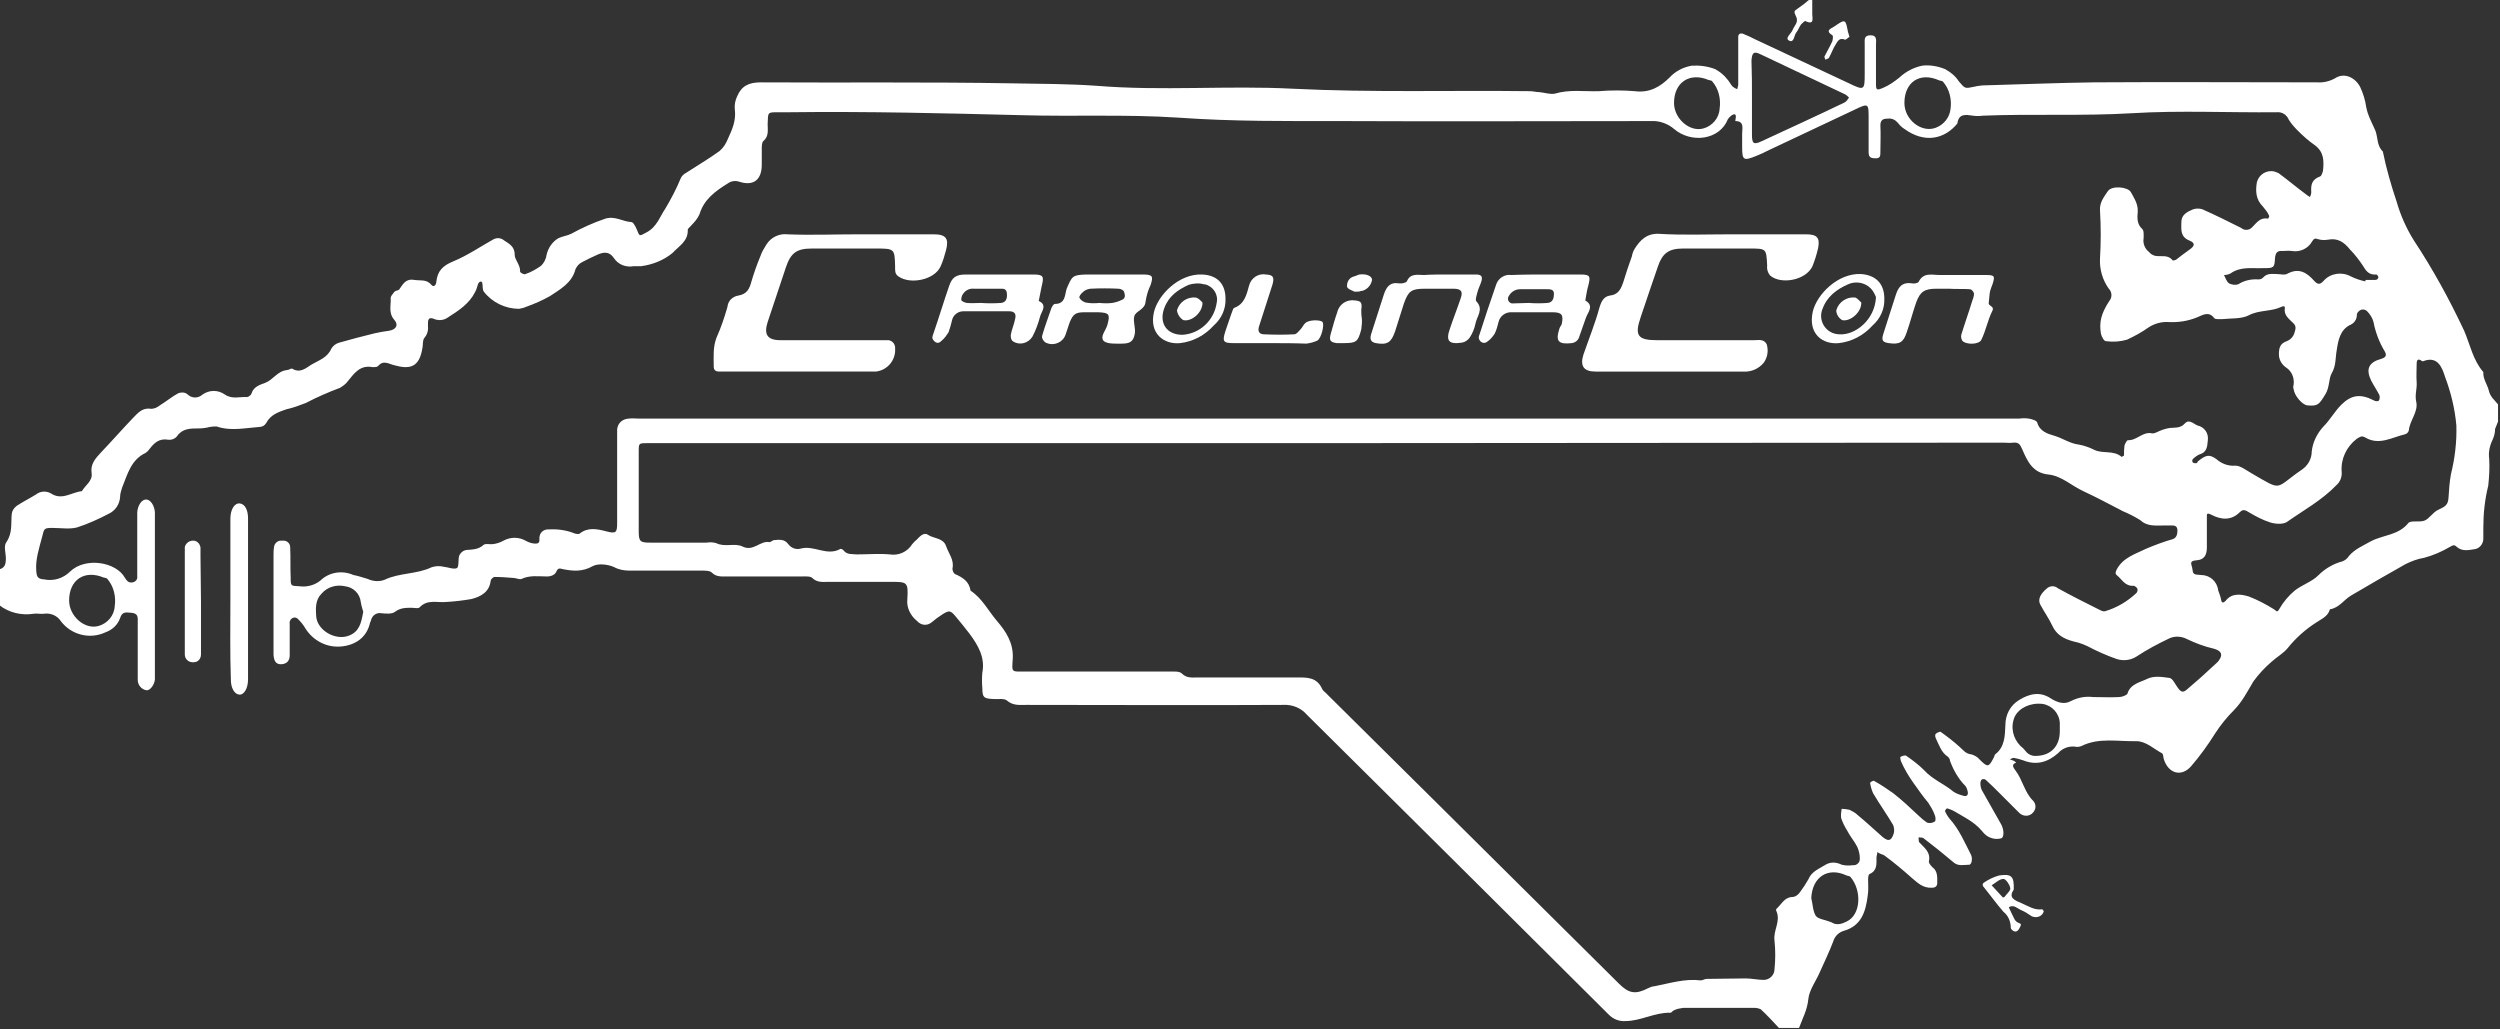 <?xml version="1.0" encoding="utf-8"?>
<!-- Generator: Adobe Illustrator 23.0.1, SVG Export Plug-In . SVG Version: 6.00 Build 0)  -->
<svg version="1.1" id="Layer_1" xmlns="http://www.w3.org/2000/svg" xmlns:xlink="http://www.w3.org/1999/xlink" x="0px" y="0px"
	 viewBox="0 0 510 210" style="enable-background:new 0 0 510 210;" xml:space="preserve">
<rect x="0" y="0" width="510" height="210" fill="#333333" stroke="none"/>
<style type="text/css">
	.st0{fill:#FFFFFF;}
</style>
<title>Asset 2</title>
<g>
	<g id="Layer_1-2">
		<path class="st0" d="M0,116.1c1-0.3,1.2-1.1,1.2-2.1c0-1.2-0.5-2.6,0.1-3.4c1.3-1.9,0.9-3.8,1.1-5.8c0.1-0.7,0.5-1.2,1-1.6
			c1.2-0.8,2.6-1.5,3.9-2.3c0.9-0.7,2-0.8,3-0.3c2.3,1.6,4.3-0.2,6.4-0.4c0.7-1.2,2.2-2.1,2-3.6c-0.3-1.9,0.7-3,1.9-4.3
			c2.2-2.3,4.3-4.7,6.5-7c1-1,1.9-2.2,3.7-1.9c0.7,0,1.3-0.3,1.8-0.7c1.3-0.8,2.5-1.8,3.8-2.5c0.6-0.2,1.3-0.2,1.8,0.2
			c0.9,0.9,2.2,0.9,3.1,0.1c1.4-1,3.2-1,4.6,0c1.5,1,3,0.4,4.5,0.5c0.4-0.1,0.7-0.3,0.9-0.7c0.4-1.4,1.7-1.8,2.8-2.2
			c1.6-0.6,2.5-2.4,4.4-2.6c0.4,0,0.9-0.4,1.1-0.3c1.6,1,2.8-0.1,3.9-0.8c1.5-0.9,3.3-1.4,4.1-3.3c0.4-0.6,0.9-1,1.6-1.2
			c2.4-0.7,4.8-1.3,7.2-1.9c0.9-0.2,1.9-0.4,2.8-0.5c1.6-0.2,2.2-1.2,1.2-2.3c-1.2-1.4-0.6-3-0.7-4.4c0-0.4,0.4-0.8,0.7-1.2
			s0.8-0.3,1-0.5c0.8-1.1,1.3-2.3,3.1-2c1.2,0.2,2.5-0.2,3.5,1c0.4,0.5,0.9,0.2,1-0.5c0.2-2.3,1.3-3.4,3.5-4.3
			c2.9-1.2,5.5-3,8.2-4.5c0.6-0.3,1.2-0.3,1.8,0c1,0.8,2.5,1.2,2.5,3.2c0,1,1.2,2.1,1.1,3.4c0,0.2,0.8,0.7,1.1,0.5
			c1.2-0.4,2.2-1,3.2-1.7c0.6-0.6,1-1.4,1.1-2.2c0.3-1.4,1.2-2.7,2.4-3.4c0.8-0.4,1.8-0.5,2.6-0.9c2.2-1.2,4.6-2.3,7-3.1
			c2-0.6,3.5,0.6,5.3,0.7c0.4,0,0.9,1,1.1,1.5c0.6,1.5,0.5,1.4,2,0.6c2.1-1.1,2.7-3.2,3.8-4.8c1.2-2,2.3-4.1,3.2-6.3
			c0.2-0.4,0.6-0.8,1-1c2.3-1.5,4.7-2.9,6.9-4.5c0.8-0.7,1.3-1.5,1.7-2.5c0.9-1.9,1.7-3.8,1.4-6c-0.1-0.9,0.1-1.9,0.5-2.7
			c0.9-2.1,2.4-2.8,4.8-2.8c17.1,0.1,34.2-0.1,51.3,0.2c5.7,0.1,11.5,0.1,17.2,0.5c13.4,1.1,26.7-0.1,40.1,0.6
			c16.1,0.8,32.2,0.3,48.3,0.5c0.7,0,1.3,0.2,2,0.2c1,0.1,2.2,0.5,3.1,0.3c3-0.9,6-0.4,9-0.5c2.4-0.2,4.9-0.2,7.3,0
			c3,0.4,5.2-0.9,7.1-2.8c1.2-1.3,2.8-2.1,4.5-2.4c1.6-0.1,3.2,0.1,4.8,0.7c0.9,0.5,1.8,1.2,2.4,2c0.5,0.5,0.7,1.1,1.2,1.6
			c0.3,0.2,0.6,0.4,0.9,0.5c0.1-0.3,0.1-0.6,0.2-0.8c0-2.6,0-5.3,0-7.9c0-0.7,0-1.4,0-2s0.5-0.8,1-0.6c0.8,0.3,1.6,0.7,2.4,1.1
			c6.4,3,12.8,6,19.2,9c3.1,1.5,3.2,1.4,3.2-1.9c0-2,0-4.1,0-6.1c0-0.9-0.2-1.8,1.2-1.8s1.1,1.1,1.1,1.9c0,2.6,0,5.3,0,7.9
			c0,1.4,0.1,1.5,1.5,0.9c1.2-0.5,2.3-1.3,3.3-2.1c1.3-1.2,2.8-2,4.6-2.4c1.6-0.2,3.2,0.1,4.7,0.7c1.1,0.6,2.1,1.4,2.8,2.5
			c1.3,1.5,1.2,1.5,3.1,1.1c0.8-0.2,1.7-0.3,2.6-0.3c7.3-0.2,14.6-0.5,21.9-0.6c15.1-0.1,30.3,0,45.5,0c1.2,0.1,2.5-0.2,3.6-0.8
			c1.9-1.3,4.2-0.2,5.2,1.8c0.6,1.3,1,2.6,1.2,4c0.3,1.7,1.2,3.3,1.9,4.9c0.5,1.4,0.3,3.1,1.5,4.2c0.7,3.5,1.7,6.9,2.8,10.2
			c0.8,2.8,2,5.5,3.5,7.9c3.9,5.9,7.3,12.1,10.3,18.5c1.2,2.8,1.8,6,3.9,8.4c-0.1,1.4,0.8,2.5,1.1,3.7c0.3,1.4,1.2,2,1.9,2.9v3.5
			c-0.2,0.5-0.4,1-0.6,1.5c0,0.8-0.2,1.5-0.5,2.2c-0.6,1.2-0.9,2.6-0.7,3.9c0.1,1.8,0,3.7-0.2,5.5c-0.7,2.8-1,5.7-1,8.5
			c0,0.8,0,1.6,0,2.3c0,1-0.7,1.9-1.6,2.1c-1.3,0.2-2.7,0.6-3.9-0.5c-0.4-0.4-0.7-0.3-1.2,0c-1.7,1-3.5,1.8-5.4,2.3
			c-1.3,0.2-2.6,0.7-3.8,1.3c-3.7,2.1-7.4,4.2-11.1,6.4c-1.5,0.9-2.4,2.5-4.3,2.8c-0.4,1.5-1.8,2-2.8,2.7c-2.2,1.4-4.2,3.2-5.8,5.2
			c-0.9,1.1-2.2,1.8-3.3,2.8c-1.4,1.2-2.6,2.5-3.7,4c-1.2,2-2.3,4.2-4,5.9c-1.4,1.4-2.7,3-3.8,4.7c-1.5,2.4-3.1,4.6-4.9,6.7
			c-2,2.3-4.7,1.5-5.6-1.5c-0.1-0.4-0.1-0.9-0.3-1.1c-1.7-0.9-3.3-2.5-5.3-2.5c-3.7,0.1-7.6-0.8-11.2,1c-0.5,0.2-1,0.2-1.4,0.1
			c-1.3-0.1-2.5,0.4-3.3,1.3c-2.1,1.9-4.5,2.6-7.2,1.5c-0.6-0.2-1.3-0.4-1.9-0.5c-0.2,0-0.5,0.2-0.8,0.3c0.3,0.1,0.5,0.2,0.8,0.3
			c0.2,0.1,0.3,0.2,0.5,0.4c-1.1,0.3-0.5,1.1-0.2,1.5c1.5,1.9,1.9,4.6,3.7,6.3c0.6,0.7,0.6,1.7-0.1,2.4c-0.7,0.8-1.9,0.8-2.7,0.1
			c-0.1-0.1-0.3-0.3-0.4-0.4l-3.8-3.8c-0.9-0.9-1.8-1.8-2.7-2.6c-0.2-0.2-0.5-0.2-0.8-0.1c-0.2,0.2-0.3,0.5-0.3,0.8
			c0,0.5,0.1,1,0.3,1.4c1.3,2.3,2.6,4.6,3.9,6.9c0.6,1,0.7,2.6,0.1,2.9c-1,0.3-2.1,0.1-3-0.5c-0.4-0.3-0.7-0.6-1-1
			c-1.6-1.9-3.8-2.9-5.8-4.1c-0.4-0.2-0.9-0.4-1.3-0.5c-0.1,0-0.5,0.5-0.4,0.6c0.2,0.5,0.5,1,0.9,1.5c2,2.2,3.1,4.9,4.4,7.4
			c0.2,0.5,0.2,0.9,0.1,1.4c0,0.2-0.3,0.6-0.4,0.6c-1.1,0-2.3,0.4-3.3-0.5c-2-1.7-4-3.3-6.1-4.9c-0.2-0.2-0.7-0.1-1-0.2
			c0,0.3,0,0.8,0.1,1c1,1.1,2.4,2,2,3.9c-0.1,0.3,0.4,0.9,0.7,1.2c1.1,0.8,1,2,1,3.2c0,0.7-0.4,1-1.1,1c-1.9,0.1-3-1.1-4.2-2.1
			c-1.8-1.6-3.6-3.1-5.5-4.5c-0.3-0.2-1-0.3-1.4-0.7c-0.1,0.4-0.1,0.7-0.2,1.1c0,1.3,0.2,2.7-1.4,3.4c-0.3,0.1-0.3,0.9-0.3,1.3
			c0,1.1,0.1,2.1-0.1,3.2c-0.4,3.2-1.3,6.1-4.9,7.1c-1,0.3-1.8,1.1-2.1,2.1c-0.8,2.1-1.8,4.2-2.7,6.2c-0.8,1.9-2.2,3.7-2.4,5.6
			c-0.2,2.2-1.2,4-1.9,5.9h-4.1c-1.2-1.3-2.4-2.6-3.7-3.8c-0.4-0.2-0.9-0.3-1.4-0.3c-4.8,0-9.6,0-14.4,0c-0.7,0.1-1.3,0.2-1.9,0.5
			c-0.3,0.1-0.5,0.5-0.7,0.5c-3.2-0.1-6.1,1.7-9.2,1.7c-1.3,0.1-2.5-0.4-3.4-1.3c-0.4-0.4-0.8-0.8-1.2-1.2c-20.1-20-40.2-40-60.4-60
			c-1.2-1.4-3-2.1-4.8-2c-17.5,0.1-35,0-52.5,0c-1.3,0-2.6,0.2-3.9-0.9c-0.6-0.5-1.9-0.2-2.8-0.3c-1.9-0.1-2.2-0.3-2.2-2.2
			c-0.1-1.1-0.1-2.1,0-3.2c0.6-3.1-0.9-5.6-2.6-7.9c-0.9-1.2-1.9-2.4-2.9-3.6s-1.3-1.2-2.6-0.4c-0.8,0.5-1.6,1.1-2.3,1.7
			c-0.9,0.7-2.1,0.6-2.9-0.3c-1.4-1.1-2.2-2.8-2-4.5c0.2-3.5,0-3.5-3.5-3.5c-4.2,0-8.4,0-12.6,0c-1.1,0-2.3,0.2-3.3-0.8
			c-0.4-0.4-1.5-0.3-2.2-0.3c-5.1,0-10.2,0-15.3,0c-1.1,0-2.1,0.1-3-0.8c-0.4-0.4-1.4-0.4-2.2-0.4c-4.9,0-9.8,0-14.7,0
			c-1,0-2.1-0.2-3-0.7c-1.3-0.6-3.3-0.8-4.4-0.2c-2.1,1.2-4.1,1-6.1,0.6c-0.7-0.2-1-0.2-1.3,0.5s-1.1,1-1.9,1
			c-1.7,0-3.5-0.3-5.2,0.5c-0.4,0.2-1.1-0.2-1.7-0.2c-1.2-0.1-2.5-0.2-3.8-0.2c-0.3,0-0.8,0.5-0.8,0.8c-0.3,2.3-2,3.2-3.9,3.7
			c-1.7,0.3-3.4,0.5-5.1,0.6c-1.9,0.2-3.9-0.6-5.5,1.1c-0.3,0.3-0.9,0.1-1.4,0.1c-1.2,0-2.4-0.1-3.6,0.8c-0.6,0.5-1.9,0.4-2.8,0.3
			c-1-0.2-1.9,0.5-2.1,1.4c-0.1,0.2-0.1,0.4-0.2,0.5c-0.7,3.2-3.2,4.7-6.1,4.9c-2.9,0.2-5.6-1.3-7.1-3.7c-0.4-0.7-0.9-1.3-1.4-1.8
			c-0.3-0.4-0.9-0.6-1.4-0.2c-0.3,0.2-0.5,0.7-0.4,1.1c0,1.5,0,2.9,0,4.4c0,0.7,0,1.4,0,2c0,1-0.5,1.7-1.6,1.8s-1.6-0.5-1.7-1.9
			c0-0.4,0-0.8,0-1.2v-19c0-0.6,0-1.2,0.1-1.8c0.1-0.8,0.8-1.4,1.6-1.3c0,0,0,0,0.1,0c0.8-0.1,1.5,0.4,1.6,1.2c0,0.1,0,0.1,0,0.2
			c0.1,2,0,4.1,0.1,6.1c0,1.8,0,1.7,1.8,1.8c1.5,0.2,3.1-0.2,4.3-1.2c1.8-1.7,4.4-2.1,6.7-1.1c1,0.2,1.9,0.5,2.9,0.8
			c1.1,0.5,2.3,0.6,3.4,0.2c3.1-1.5,6.6-1.1,9.7-2.6c0.7-0.2,1.5-0.3,2.3-0.1c1,0.1,2.1,0.6,2.8,0.3c0.5-0.3,0.2-1.8,0.5-2.6
			c0.3-0.6,0.8-1,1.4-1.1c1.3-0.1,2.5-0.1,3.5-1c0.4-0.4,1.3-0.1,2-0.2c0.7-0.1,1.4-0.3,2.1-0.7c1.5-0.8,3.2-0.8,4.7,0.1
			c0.6,0.3,1.2,0.5,1.9,0.5c1.1,0,0.6-1,0.8-1.6c0.2-0.8,0.9-1.3,1.7-1.3c1.7-0.1,3.5,0.1,5.1,0.7c0.4,0.2,1,0.3,1.3,0.2
			c1.7-1.4,3.6-1,5.5-0.5s2.2,0.3,2.2-1.6c0-5.7,0-11.5,0-17.2c0-0.7,0-1.3,0-2c0.1-1.2,1-2.1,2.3-2.2c0.8-0.1,1.6,0,2.3,0h281.4
			c0.7-0.1,1.4-0.1,2,0c0.6,0.1,1.6,0.4,1.7,0.8c0.5,1.8,2.1,2.3,3.5,2.7c1.7,0.5,3.2,1.6,5,1.8c1.1,0.2,2.2,0.6,3.2,1.1
			c1.7,0.8,3.9,0,5.5,1.4c0,0,0.5-0.2,0.5-0.3c0-0.7,0-1.3,0.1-2c0.1-0.4,0.5-1.1,0.7-1.1c1.8,0.1,3-1.8,4.9-1.4
			c0.5,0.1,1.1-0.3,1.6-0.5c0.7-0.3,1.4-0.5,2.1-0.6c1-0.1,2.1,0.1,3-0.9s1.8,0.1,2.6,0.4c1.4,0.3,2.3,1.6,2.1,3
			c-0.1,1.3-0.2,2.5-1.7,2.9c-0.5,0.2-1,0.6-1.4,1c-0.1,0.2-0.1,0.4,0,0.6c0.2,0.2,0.4,0.2,0.7,0.2c0.2,0,0.3-0.2,0.4-0.4
			c1.6-1.3,2.3-1.5,3.8-0.4c1,0.9,2.4,1.4,3.7,1.3c1.1-0.1,2.4,1,3.5,1.6c6.4,3.7,4.5,3.1,10.2-0.8c1.2-0.8,2-2.2,2-3.7
			c0.2-1.9,1.1-3.7,2.4-5.1c1.3-1.3,2.3-3.1,3.6-4.4c2.1-2.1,4-2.3,6.7-0.9c0.3,0.2,0.9,0.2,1,0c0.2-0.3,0.2-0.7,0.1-1.1
			c-0.5-1-1.2-2-1.7-3c-1.1-2.3-0.5-3.7,2.1-4.4c1-0.3,1.1-0.8,0.7-1.5c-1.1-1.8-1.9-3.9-2.3-6c-0.2-0.8-0.7-1.6-1.3-2.2
			c-0.5-0.5-1.3-0.5-1.8,0.1c-0.2,0.2-0.3,0.4-0.3,0.7c0,0.9-0.6,1.7-1.4,2c-2,1-2.4,3.1-2.7,5.1c-0.3,1.6-0.1,3.1-1,4.7
			c-0.7,1.2-0.4,2.8-1.3,4.3c-1.3,2.1-1.5,2.5-3.7,2.3c-1-0.1-2.6-1.9-2.8-3.3c-0.1-0.3-0.1-0.6,0-0.9c0.2-1.4-0.4-2.8-1.5-3.5
			c-0.9-0.6-1.5-1.6-1.5-2.7c0-1.3,0.2-2.2,1.6-2.7c0.8-0.3,1.4-1,1.6-1.8c0.3-0.9,0.3-1.4-0.4-2c-0.8-0.8-1.8-1.5-1.6-2.9
			c0.1-0.5-0.3-0.5-0.7-0.3c-2.1,1-4.5,0.6-6.6,1.7c-1.5,0.8-3.6,0.6-5.4,0.8c-0.6,0-1.4,0.1-1.7-0.2c-1.1-1.5-2.4-0.6-3.4-0.2
			c-1.9,0.8-3.9,1.1-5.9,1c-1.4-0.1-2.9,0.3-4.1,1.1c-1.4,1-2.9,1.8-4.4,2.5c-1.4,0.4-2.8,0.5-4.3,0.3c-0.4,0-0.9-1-1-1.5
			c-0.4-2.3,0-4.1,1.7-6.7c0.6-0.7,0.6-1.8-0.1-2.5c-1.3-1.8-1.9-4-1.8-6.1c0.2-3.3,0.2-6.6,0-9.9c-0.1-1.6,0.8-2.7,1.6-3.9
			s4.1-0.9,4.7,0.2s1.5,2.4,1.4,4c-0.1,1.2-0.2,2.5,0.9,3.5c0.4,0.3,0.3,1.3,0.3,1.9c-0.2,1.1,0.3,2.2,1.1,2.8
			c0.3,0.4,0.8,0.7,1.3,0.8c1.2,0.2,2.6-0.3,3.5,0.9c0.1,0.1,0.5,0,0.7-0.1c0.9-0.7,1.8-1.4,2.8-2.1s1.2-1.3,0-1.8
			c-2-0.8-1.7-2.3-1.7-3.8s1.2-2.1,2.4-2.6c0.6-0.2,1.3-0.2,1.9,0c2.7,1.2,5.3,2.5,7.9,3.8c0.7,0.6,1.7,0.5,2.3-0.2
			c0.9-0.9,1.6-2,3.2-1.7c0,0,0.3-0.4,0.2-0.6c-0.3-0.7-0.8-1.3-1.3-1.9c-1.4-1.4-1.5-3.1-1.2-4.9c0.4-1.6,2-2.6,3.6-2.2
			c0.3,0.1,0.5,0.2,0.8,0.3c1.9,1.4,3.8,3,5.7,4.4c0.2,0.2,0.5,0.3,0.7,0.5c0.2-0.3,0.3-0.7,0.3-1c-0.1-1.5,0.1-2.6,1.8-3.2
			c0.3-0.1,0.5-0.8,0.6-1.2c0.2-2,0.2-3.8-1.7-5.2c-1.3-0.9-2.4-1.9-3.5-3c-0.7-0.7-1.3-1.4-1.8-2.2c-0.4-1-1.4-1.6-2.4-1.5
			c-9.9,0.1-19.8-0.4-29.6,0.2c-10.1,0.6-20.3,0.1-30.4,0.5c-0.7,0.1-1.4,0.1-2,0c-1.5-0.2-2.9-0.5-3.2,1.6
			c-2.6,3.2-6.7,4.1-10.8,1.1c-0.5-0.3-0.9-0.7-1.3-1.2c-0.5-0.6-1.2-1-2-0.9c-1,0-1.6,0.2-1.6,1.4c0.1,1.8,0,3.7,0,5.5
			c0,0.6,0,1.2-0.9,1.2s-1.5-0.1-1.5-1.2c0-2.3,0-4.7,0-7c0-3,0-3.1-2.9-1.7c-5.9,2.8-11.7,5.5-17.6,8.3c-0.8,0.4-1.6,0.8-2.4,1.1
			c-2.7,1.1-2.9,0.9-2.9-2c0-0.9,0-1.8,0-2.6c0-1,0.5-2.5-1.4-2.5c0-0.2,0.1-0.5,0.1-0.7c0.1-0.8-0.3-0.8-0.8-0.5
			c-0.3,0.2-0.6,0.5-0.8,0.8c-1.7,4.3-7.5,5-11,2c-1.3-1.1-3-1.7-4.7-1.6c-21,0-42.1,0.1-63.1,0c-11.1,0-22.2,0.1-33.3-0.7
			c-10.6-0.7-21.3-0.2-31.9-0.5c-15.9-0.4-31.8-0.8-47.7-0.6H159c-2.5,0-2.3-0.1-2.4,2.4c0,1.2,0.3,2.5-0.9,3.5
			c-0.3,0.3-0.3,1.1-0.3,1.6c0,1.1,0,2.1,0,3.2c0,3-1.6,4.4-4.5,3.5c-0.8-0.3-1.7-0.2-2.4,0.3c-2.6,1.6-4.9,3.3-5.8,6.3
			c-0.4,0.9-1,1.6-1.7,2.3c-0.2,0.3-0.7,0.6-0.7,0.9c0.1,2.3-1.8,3.3-3.1,4.7c-1.8,1.5-4.1,2.4-6.4,2.7c-0.5,0-1,0-1.5,0
			c-1.6,0.3-3.2-0.3-4.1-1.7c-0.9-1.3-2-1.2-3.2-0.7c-1.1,0.5-2.2,1-3.3,1.6c-0.6,0.3-1,0.8-1.3,1.4c-0.7,2.8-3.1,4.1-5.2,5.5
			c-1.6,0.9-3.2,1.6-4.9,2.2c-0.4,0.2-0.9,0.3-1.4,0.4c-2.8,0-5.5-1.3-7.2-3.5c-0.3-0.4-0.2-1.1-0.3-1.7s-0.7-0.4-0.9,0.2
			s-0.3,1.1-0.6,1.6c-1.2,2.4-3.4,3.8-5.6,5.2c-0.7,0.5-1.6,0.6-2.4,0.4c-1.7-0.8-1.6,0.2-1.6,1.2c0.1,0.9-0.1,1.8-0.7,2.5
			c-0.4,0.4-0.3,1.3-0.4,1.9c-0.6,4.2-2.6,4.6-5.8,3.7c-1.2-0.3-2.2-1.1-3.3,0.2c-0.2,0.2-0.8,0.2-1.1,0.2c-2.5-0.5-3.7,1.2-5,2.8
			c-0.4,0.6-1,1-1.6,1.4c-2.4,0.9-4.7,1.9-7,3.1c-1.3,0.5-2.6,1-4,1.3c-1.7,0.6-3.2,1.1-4.1,2.8c-0.3,0.5-0.8,0.8-1.4,0.8
			C50,87.3,47.1,88,44.2,87c-0.5,0-0.9,0-1.4,0.1c-0.8,0.2-1.5,0.3-2.3,0.3c-1.7,0-3.3,0-4.4,1.6c-0.4,0.5-1.1,0.8-1.8,0.7
			c-1.8-0.3-2.8,0.6-3.8,1.9c-0.2,0.3-0.5,0.6-0.8,0.8c-3,1.4-3.7,4.4-4.8,7.1c-0.2,0.6-0.4,1.3-0.4,1.9c-0.1,1.5-1,2.8-2.3,3.4
			c-2.1,1.1-4.3,2.1-6.5,2.8c-1.5,0.4-3.3,0.1-5,0.1s-1.7,0.1-2.1,1.8c-0.6,2.3-1.4,4.6-1.2,7c0.1,1.2,0.3,1.6,1.6,1.7
			c1.9,0.4,3.9-0.2,5.3-1.6c3.1-3,9.4-2,11.2,1.3c0.2,0.3,0.4,0.6,0.7,0.8c0.6,0.3,1.4,0.1,1.7-0.5c0.1-0.1,0.1-0.3,0.1-0.5
			c0-0.6,0-1.2,0-1.8v-9.9c0-0.5,0-1,0-1.5c0.1-1.4,0.9-2.6,1.8-2.6s1.7,1.2,1.8,2.6c0,0.6,0,1.2,0,1.8v30.3c0,0.7,0,1.4,0,2
			c-0.1,1.2-1.1,2.4-1.8,2.2c-1-0.2-1.7-1.1-1.7-2.1v-11.7c0-1,0.2-1.9-1.4-2c-1.1-0.1-1.8-0.2-2.2,1.1c-0.5,1.4-1.6,2.4-3,2.9
			c-3.2,1.5-7,0.5-9.1-2.3c-0.7-1.1-2.1-1.7-3.4-1.5c-0.7,0.1-1.4-0.1-2.1,0c-2.5,0.4-5.1-0.2-7.1-1.8L0,116.1z M271.5,90.4H134.2
			c-0.7,0-1.4,0-2.1,0c-1.8,0-1.8,0-1.8,1.7c0,5.4,0,10.9,0,16.3c0,2.1,0.3,2.3,2.4,2.3c3.8,0,7.6,0,11.4,0c0.7-0.1,1.3-0.1,2,0.1
			c1.8,0.9,3.8-0.1,5.4,0.7c2.2,1.1,3.6-1.3,5.5-0.9c0.2,0,0.5-0.3,0.8-0.4c1.1-0.1,2.2-0.3,3,0.8c0.6,0.8,1.6,1.2,2.6,0.9
			c2.7-0.7,5.3,1.6,8,0.1c0.1-0.1,0.6,0.1,0.7,0.3c0.7,0.9,1.7,0.7,2.7,0.8c2.3,0,4.5-0.2,6.7,0c1.8,0.3,3.6-0.5,4.6-2.1
			c0.3-0.3,0.5-0.6,0.8-0.8c0.7-0.7,1.5-1.7,2.4-1.1c1.2,0.8,3.1,0.6,3.7,2.3c0.5,1.5,1.7,2.8,1.3,4.6c0,0.4,0.2,0.9,0.5,1.1
			c1.6,0.7,2.9,1.5,3.2,3.4c2.4,1.6,3.6,4.1,5.4,6.2c1.8,2.1,3.4,4.5,3.2,7.7c-0.2,2.9-0.3,2.6,2.7,2.6c9.8,0,19.6,0,29.3,0
			c0.9,0,2-0.1,2.5,0.4c1,1,2.1,0.8,3.3,0.8c6.6,0,13.3,0,20,0c2.2,0,4.2-0.1,5.3,2.3c0.2,0.5,0.8,0.8,1.2,1.3l21.4,21.2l38,37.7
			c2,2,3.4,2.2,5.9,0.9c0.4-0.2,0.9-0.4,1.3-0.4c3.1-0.6,6.2-1.6,9.4-1.2c0.4,0,0.7-0.2,1.1-0.3c2.7,0,5.4-0.1,8.1-0.1
			c1.3,0,2.5,0.3,3.7,0.3c1.2,0,2.2-1,2.2-2.2c0.2-1.9,0.2-3.9,0-5.8c-0.3-2.1,1.3-3.9,0.4-6c-0.1-0.1-0.1-0.4,0-0.5
			c1-0.9,1.6-2.3,3.1-2.4c0.7,0,1.3-0.4,1.7-1c0.6-0.8,1.2-1.7,1.7-2.6c0.7-1.7,2.3-2.2,3.7-3.1c1-0.5,2.1-0.4,3.1,0.1
			c0.8,0.2,1.5,0.2,2.3,0.1c0.7,0.1,1.4-0.5,1.4-1.2c0-0.1,0-0.2,0-0.3c0-0.7-0.2-1.5-0.5-2.2c-0.6-1.2-1.5-2.2-2.1-3.4
			c-0.5-0.8-0.9-1.6-1.2-2.5c-0.1-0.6,0-1.3,0.1-1.9c0.5,0,1.1,0.1,1.6,0.2c0.6,0.3,1.2,0.6,1.7,1.1c1.7,1.4,3.3,2.9,5,4.4
			c1.2,1,1.8,0.9,2.3-0.6c0.2-0.6,0.1-1.3-0.1-1.8c-1.3-2.2-2.8-4.3-4.1-6.5c-0.3-0.7-0.5-1.4-0.6-2.1c0-0.1,0.6-0.5,0.8-0.4
			c1.3,0.7,2.6,1.6,3.9,2.5c1.8,1.4,3.5,3,5.2,4.6c0.5,0.5,1.1,1,1.7,1.4c0.5,0.2,1.1,0.1,1.6-0.2c0.2-0.1,0.2-0.9,0-1.3
			c-0.3-0.9-0.8-1.7-1.3-2.5c-1.1-1.3-2-2.6-3-4c-1-1.4-1.9-2.9-2.6-4.5c-0.1-0.3-0.2-0.8-0.1-0.9c0.4-0.2,1-0.4,1.2-0.2
			c1.3,0.9,2.5,1.8,3.6,2.9c1.7,1.9,4.1,2.8,6,4.4c0.6,0.4,1.2,0.6,1.9,0.8c0.8,0.3,1.2-0.1,1-0.9c-0.1-0.4-0.2-0.7-0.4-1
			c-1.5-1.5-2.5-3.3-3.2-5.2c0-0.3-0.2-0.6-0.4-0.8c-1.4-0.9-1.8-2.4-2.5-3.8c-0.1-0.2-0.2-0.7,0-0.9s0.8-0.5,1-0.4
			c1.4,1,2.7,2,3.9,3.1c0.7,0.6,1.2,1.4,2.4,1.5c0.6,0.2,1.2,0.5,1.6,1c1.7,1.7,1.9,1.7,3-0.5c0.1-0.2,0.1-0.4,0.2-0.5
			c2-1.5,2-3.8,2.1-6c0-2.1,1-4,2.8-5.1c2.1-1.3,4.3-1.8,6.5-0.3c1.3,0.8,2.7,1.3,4.1,0.5c1.4-0.7,2.9-1,4.5-0.8
			c1.8,0,3.5,0.1,5.3,0c0.6,0,1.6-0.4,1.7-0.7c0.6-2,2.6-2.3,4-3s3.1-0.4,4.6-0.2c0.6,0.1,1.1,1.2,1.6,1.9c0.7,1,1.1,1.2,2,0.4
			c1.9-1.6,3.8-3.3,5.6-5c0.3-0.3,0.6-0.5,0.8-0.8c1-1.3,0.5-2.1-1.1-2.5c-1.8-0.4-3.6-1.1-5.3-1.9c-1.1-0.6-2.5-0.7-3.6-0.2
			c-2.3,1.1-4.6,2.3-6.7,3.7c-1.2,0.8-2.8,1-4.2,0.5c-2-0.7-4-1.6-5.9-2.6c-0.6-0.3-1.2-0.5-1.8-0.7c-2.2-0.5-4.2-1.1-5.3-3.4
			c-0.7-1.5-1.7-2.9-2.5-4.4c-0.5-1,0-2.1,1.3-3.2c0.6-0.6,1.6-0.7,2.3-0.1c2.7,1.5,5.5,2.9,8.3,4.3c0.4,0.2,0.9,0.5,1.3,0.4
			c2.4-0.7,4.6-2,6.4-3.7c0.3-0.3,0.4-0.9,0-1.2c-0.2-0.2-0.4-0.3-0.6-0.3c-1.7,0.1-2.3-1.3-3.3-2.1c-0.4-0.3-0.4-0.6-0.1-1.2
			c1.3-2.5,3.9-3.2,6.1-4.3c1.7-0.7,3.5-1.4,5.3-1.9c0.9-0.3,1-1.1,1-1.9c-0.1-1-0.8-0.9-1.5-0.9c-0.5,0-1,0-1.5,0
			c-1.6,0-3.2,0.2-4.6-1.1c-1.1-0.7-2.3-1.3-3.5-1.8c-2.7-1.4-5.3-2.8-8.1-4.1c-2.4-1.1-4.4-3.1-7.1-3.4c-3.2-0.3-4.3-2.7-5.3-5
			c-0.5-1.1-0.7-1.6-1.9-1.5c-0.7,0.1-1.4,0-2,0L271.5,90.4z M447.2,115.8c0.2,1.4,0.2,1.4,1.8,1.5c1.8,0,3.3,1.3,3.5,3.1
			c0.2,0.6,0.5,1.3,0.6,1.9c0.1,0.8,0.5,0.7,0.9,0.3c1.3-1.7,3.2-1.4,4.8-0.9c1.8,0.7,3.5,1.6,5.1,2.6c0.5,0.3,0.6,0.8,1.1-0.1
			c0.8-1.4,1.9-2.7,3.1-3.7c1.5-1.2,3.5-1.8,4.8-3.1c1.4-1.4,3.1-2.4,5-2.9c0.5-0.2,1-0.6,1.3-1.1c1.2-1.4,2.9-2.1,4.5-3
			c2.5-1.3,5.6-1.2,7.6-3.7c0.5-0.6,2.3-0.1,3.3-0.5s1.7-1.7,2.8-2.2c1.5-0.7,2-1,2.1-2.5c0.1-1.6,0.2-3.2,0.5-4.8
			c0.8-3.2,1.2-6.6,1.1-9.9c-0.3-3.4-1.1-6.7-2.3-9.9c-0.6-1.9-1.5-4.4-4.5-3.2c-0.1,0-0.2,0-0.3-0.1c-0.7-0.5-1-0.2-1,0.6
			c0,1.3-0.1,2.5,0,3.8s-0.4,2.5-0.1,3.9c0.5,2.1-1.3,3.8-1.5,5.9c-0.1,0.4-0.4,0.7-0.8,0.8c-2.6,0.6-5.2,2.3-8,0.7
			c-0.8-0.5-1.1-0.2-1.8,0.2c-2.1,1.6-3.3,4.1-3.1,6.7c0.1,1.1-0.3,2.1-1.1,2.8c-3,3.1-6.7,5.1-10.1,7.5c-0.8,0.5-2.3,0.4-3.3,0.1
			c-1.6-0.5-3.1-1.3-4.6-2.2c-0.8-0.5-1.2-0.4-1.7,0.1c-1.8,1.8-3.9,1.5-5.8,0.5c-1-0.5-0.9-0.1-0.9,0.6c0,2,0,4.1,0,6.1
			c0,1.6-0.6,2.5-2.1,2.6S447,115,447.2,115.8L447.2,115.8z M357.4,19.8c0,2.5,0,5,0,7.6c0,1.9,0.3,2.2,2,1.4
			c5.6-2.6,11.3-5.2,16.9-7.9c0.4-0.2,0.6-0.6,0.9-1c-0.3-0.3-0.5-0.5-0.9-0.7c-5.7-2.7-11.4-5.4-17.1-8.1c-1.4-0.7-1.8-0.4-1.9,1.3
			C357.4,15,357.4,17.4,357.4,19.8z M482.5,57.4l0.1-0.3c0.7,0,1.4,0,2,0c0.3,0,0.5-0.2,0.6-0.5c0-0.2-0.3-0.6-0.4-0.6
			c-1.4,0.1-2-0.5-2.7-1.7c-0.8-1.2-1.7-2.4-2.7-3.4c-1.2-1.5-2.5-2.4-4.5-2c-0.7,0.1-1.3,0.1-2-0.1c-0.6-0.2-0.8-0.2-1.2,0.4
			c-0.8,1.5-2.5,2.3-4.2,2c-0.6-0.1-1.2,0-1.8,0c-1.1-0.1-1.5,0.3-1.6,1.5c-0.1,2-0.3,2-2.4,2c-2.3,0.1-4.6-0.4-6.7,1.1
			c-0.4,0.2-0.8,0.3-1.3,0.3c0.3,0.6,0.5,1.3,1,1.7c0.6,0.3,1.3,0.4,1.9,0.2c1.2-0.8,2.7-1.1,4.1-1c0.4,0,0.7-0.1,1-0.4
			c0.8-0.9,1.8-0.7,2.7-0.7c0.8,0,1.7,0.3,2.3-0.1c2.3-1.2,3.9-0.2,5.4,1.5c0.8,0.9,1.3,0.7,2-0.1c1.4-1.5,3.7-1.8,5.5-0.8
			C480.6,56.9,481.6,57.2,482.5,57.4z M420.2,149.2c0-0.6,0-1.2,0-1.7c-0.1-2-1.6-3.6-3.5-3.9c-2.5-0.3-4.8,0.8-5.7,2.6
			c-0.9,2.1-0.4,4.4,1.2,6c0.4,0.3,0.7,0.6,1,1c0.5,0.7,1.4,1.1,2.3,1C418.4,154.1,420.2,152.2,420.2,149.2L420.2,149.2z
			 M369.5,183.2c0.3,1.2,0.3,2.6,0.9,3.6c0.5,0.7,1.8,0.8,2.8,1.2c0.2,0.1,0.4,0.1,0.5,0.2c1,0.6,2,0.3,3-0.2c3-1.4,3.1-6.4,0.8-9.1
			c-0.2-0.2-0.5-0.2-0.8-0.3C372.9,176.8,369.7,178.9,369.5,183.2L369.5,183.2z M341.5,21c0,3.2,3.2,6,6,5.2c1.8-0.5,3.2-2.1,3.3-4
			c0.3-2-0.2-4.1-1.5-5.6c-0.1-0.2-0.5-0.2-0.8-0.3C344.7,14.7,341.5,16.8,341.5,21L341.5,21z M388.5,21c0,3.4,3.4,6.1,6.3,5.1
			c1.7-0.6,2.9-2.1,3.1-3.8c0.3-2-0.2-4.1-1.5-5.6c-0.1-0.2-0.5-0.2-0.8-0.3C391.6,14.6,388.5,16.8,388.5,21L388.5,21z M14.1,122.5
			c0,3.2,3.2,6,6,5.2c1.8-0.5,3.2-2.1,3.3-4c0.3-2-0.2-4.1-1.5-5.6c-0.1-0.2-0.5-0.2-0.8-0.3C17.2,116.2,14.1,118.3,14.1,122.5z
			 M74.1,124.8c-0.2-0.7-0.4-1.3-0.5-2c-0.2-1.7-1.5-3-3.2-3.2c-1.7-0.4-3.6,0.1-4.8,1.5c-1.3,1.3-1.2,3-1.1,4.6
			c0.2,2.9,3.9,5,6.6,4C73.3,128.9,73.7,127.1,74.1,124.8L74.1,124.8z"/>
		<path class="st0" d="M369.7,0c0,1,0,2,0,2.9c0,0.8,0.5,2.3-1.4,1.4c-0.1-0.1-0.6,0.4-0.9,0.7c-0.4,0.6-0.6,1.2-1,1.7
			s-0.4,2.1-1.4,1.6s0.4-1.4,0.7-2.2c0.2-0.5,0.6-1,0.8-1.5c0.1-0.3,0.1-0.7,0-1c-0.6-1.3-0.6-1.3,0.3-1.9s1.5-1.1,2.2-1.7H369.7z"
			/>
		<path class="st0" d="M353.2,47.8c5.1,0,10.2,0,15.2,0c2.3,0,2.9,0.7,2.5,2.8c-0.3,1.3-0.7,2.6-1.2,3.8c-1.4,2.8-6.4,3.7-8.6,1.8
			c-0.5-0.6-0.7-1.3-0.6-2.1c-0.2-3.4-0.1-3.4-3.7-3.4c-4.5,0-9,0-13.5,0c-2.9,0-4.2,1-5.1,3.7c-1.2,3.4-2.3,6.8-3.5,10.3
			c-1.3,3.8-0.6,4.7,3.4,4.7h18.2c0.5,0,1,0,1.5,0c0.9,0,2-0.3,2.6,0.8c0.4,1.3,0.2,2.7-0.6,3.8c-1,1.2-2.5,1.9-4.1,1.8
			c-10.1,0-20.1,0-30.2,0c-2.4,0-3.2-1.1-2.5-3.4c1.1-3.2,2.4-6.4,3.3-9.7c0.4-1.3,0.9-2.2,2.1-2.4c1.8-0.2,2.3-1.4,2.8-2.9
			c0.5-1.7,1.1-3.4,1.7-5.1c0.1-0.6,0.3-1.1,0.6-1.6c1.1-1.7,2.4-3.1,4.9-3C343.2,48,348.2,47.8,353.2,47.8z"/>
		<path class="st0" d="M175.2,47.8c5.1,0,10.2,0,15.3,0c2.5,0,3.1,0.9,2.5,3.2c-0.3,1.1-0.6,2.2-1.1,3.3c-1.2,2.8-6.2,3.8-8.6,2.1
			c-0.8-0.5-0.7-1.3-0.7-2.1c-0.1-3.5-0.1-3.6-3.8-3.6c-4.4,0-8.8,0-13.2,0c-3.1,0-4.3,0.9-5.3,3.9c-1.2,3.7-2.5,7.4-3.7,11.1
			c-0.8,2.5-0.1,3.7,2.6,3.7c6.6,0,13.1,0,19.7,0h2c0.8-0.1,1.6,0.5,1.7,1.4c0,0.1,0,0.1,0,0.2c0.2,2.4-1.5,4.5-3.9,4.8
			c-0.5,0-1,0-1.5,0h-29c-0.5,0-1,0-1.5,0c-0.7,0-1.1-0.3-1.1-1c0-2-0.2-4,0.6-6c0.9-2,1.6-4.1,2.2-6.2c0.1-1.2,1-2.1,2.2-2.3
			c1.8-0.3,2.3-1.4,2.7-2.9c0.5-1.7,1.1-3.4,1.8-5.1c0.3-0.9,0.8-1.7,1.3-2.5c0.9-1.4,2.6-2.2,4.2-2C165.4,48,170.3,47.8,175.2,47.8
			z"/>
		<path class="st0" d="M227.1,56c2,0,4.1,0,6.1,0s2.1,0.4,1.5,2.2c-0.5,1-0.8,2.1-1,3.3c-0.1,1.7-2,1.9-2.3,3
			c-0.3,1.1,0.3,2.4,0.1,3.6c-0.3,1.6-1,2-2.7,2c-1.2,0-2.8,0.1-3.6-0.5c-0.9-0.9,0.4-2.2,0.7-3.3c0.6-2.2,0.4-2.5-1.8-2.6
			c-1,0-1.9,0-2.9,0c-1.8,0-2.3,0.4-3,2.1c-0.3,0.8-0.5,1.6-0.8,2.4c-0.5,1.6-2.3,2.4-3.8,1.8c-0.1,0-0.3-0.1-0.4-0.2
			c-0.4-0.3-0.7-0.8-0.6-1.3c0.5-1.8,1.2-3.6,1.8-5.4c0.1-0.4,0.5-1.1,0.8-1.1c2.2,0,2-1.9,2.4-3.1c1.1-2.6,1.2-2.8,3.9-2.9
			C223.4,56,225.3,56,227.1,56z M224.3,61.8L224.3,61.8c0.9,0.1,1.8,0.1,2.6,0c0.6-0.1,1.3-0.3,1.9-0.6c0.9-0.3,0.7-1.1,0.5-1.7
			c-0.1-0.3-0.7-0.6-1.1-0.6c-1.9-0.1-3.9-0.1-5.8,0c-0.6,0.1-1.1,0.3-1.5,0.7c-0.4,0.3-0.8,0.9-0.7,1.1c0.2,0.5,0.7,0.8,1.2,1
			C222.4,61.9,223.3,61.9,224.3,61.8z"/>
		<path class="st0" d="M204.1,56c2.2,0,4.5,0,6.7,0c2.1,0,2.2,0.4,1.7,2.4c-0.2,1-0.4,2-0.6,3c1.8,0.8,0.6,2.1,0.3,3.1
			c-0.4,1.5-0.9,2.9-1.6,4.2c-0.9,1.4-2.7,1.8-4,0.9c0,0-0.1-0.1-0.1-0.1c-0.3-0.3-0.3-0.8-0.3-1.2c0.2-1.1,0.7-2.2,0.9-3.3
			c0.2-0.8,0-1.5-1.2-1.5c-3.1,0-6.2,0-9.4,0c-1.1,0-2.1,0.8-2.3,1.9c-0.2,0.8-0.4,1.6-0.7,2.4c-0.4,0.6-0.8,1.2-1.4,1.7
			c-0.4,0.4-0.9,0.7-1.5,0.1s-0.4-0.9-0.2-1.5c1.1-3.2,2.1-6.5,3.2-9.7c0.6-1.8,1.4-2.4,3.4-2.4C199.4,56,201.8,56,204.1,56z
			 M200.1,61.8L200.1,61.8c1.4,0.1,2.7,0.1,4.1,0c1.1-0.1,1.3-1,1.2-2s-0.8-0.9-1.5-0.9c-1.7,0-3.5,0-5.2,0c-0.9-0.1-1.7,0.3-2.2,1
			c-0.3,0.4-0.4,0.8-0.4,1.3c0.1,0.3,0.7,0.5,1.1,0.6C198.2,61.9,199.2,61.8,200.1,61.8L200.1,61.8z"/>
		<path class="st0" d="M315.5,56c2.3,0,4.7,0,7,0c1.9,0,2,0.4,1.5,2.3c-0.3,1-0.4,2-0.6,3c1.9,1.1,0.5,2.4,0.1,3.6s-0.9,2.5-1.3,3.7
			c-0.2,0.8-0.8,1.3-1.6,1.4c-2.7,0.3-3.3-0.4-2.5-2.9c0.1-0.4,0.4-0.7,0.5-1c0.4-1.9,0-2.4-1.9-2.4c-2.7,0-5.5,0-8.2,0
			c-1.3-0.1-2.5,0.7-2.8,2c-0.2,0.8-0.4,1.6-0.8,2.4c-0.4,0.6-0.9,1.2-1.5,1.6c-0.5,0.4-1.1,0.3-1.5-0.2c-0.2-0.3-0.3-0.6-0.2-0.9
			c1.1-3.5,2.3-7,3.5-10.5c0.4-1.3,1.7-2.2,3.1-2C310.8,56,313.2,56,315.5,56z M311.9,61.8L311.9,61.8c1.3,0.1,2.5,0.1,3.8,0
			c1.1-0.1,1.3-1,1.3-1.9s-0.8-0.9-1.4-0.9c-1.8,0-3.7,0-5.5,0c-1,0-1.9,0.6-2.3,1.4c-0.3,0.4-0.2,1,0.2,1.3
			c0.1,0.1,0.3,0.2,0.5,0.2C309.6,61.9,310.7,61.8,311.9,61.8L311.9,61.8z"/>
		<path class="st0" d="M295.2,56c2,0,3.9,0,5.9,0c1.1,0,1.4,0.4,1.1,1.4c-0.2,0.7-0.6,1.4-0.8,2.2s-0.5,1.6-0.2,1.9
			c1.5,1.6,0.1,3-0.2,4.5c-0.2,1-0.6,2-1.2,2.9c-0.4,0.5-0.9,0.9-1.6,1c-2.7,0.4-3.3-0.4-2.4-2.9c0.7-2.1,1.5-4.1,2.2-6.2
			c0.5-1.4,0-1.9-1.5-1.9c-2,0-3.9,0-5.9,0c-2.7,0-3.3,0.5-4.2,3c-0.6,1.9-1.2,3.8-1.8,5.7c-0.8,2.3-1.6,2.8-3.9,2.4
			c-1-0.2-1.3-0.7-1-1.8c0.9-2.7,1.7-5.4,2.6-8.1c0.5-1.5,1.2-2.6,3.1-2.3c0.5,0.1,1.4-0.1,1.6-0.4c0.7-1.7,2.2-1.3,3.5-1.3
			C292,56,293.6,56,295.2,56L295.2,56z"/>
		<path class="st0" d="M397.6,58.9H395c-2.4,0-3.3,0.6-4.1,2.8c-0.7,2-1.2,4-1.9,6c-0.7,2.2-1.5,2.6-3.7,2.3
			c-1.3-0.2-1.5-0.6-1.1-1.9c0.8-2.6,1.7-5.2,2.5-7.8c0.5-1.6,1.2-2.8,3.3-2.5c0.4,0.1,1.2,0,1.4-0.3c1-2,2.7-1.4,4.3-1.4
			c3.1,0,6.3,0,9.4,0c1.8,0,1.9,0.2,1.4,1.8c-0.2,0.6-0.5,1.2-0.6,1.9s-0.1,1.3-0.2,2s1.3,0.6,0.7,1.7c-0.9,1.8-1.3,4-2.2,5.8
			c-0.4,1-3.1,1.1-3.9,0.2c-0.2-0.4-0.3-0.8-0.2-1.2c0.7-2.3,1.5-4.5,2.2-6.8c0.2-0.5,0.4-1.1,0.4-1.6c-0.1-0.4-0.4-0.8-0.8-0.9
			C400.4,58.9,399,59,397.6,58.9L397.6,58.9z"/>
		<path class="st0" d="M47,122.1c0-5.4,0-10.9,0-16.3c0-1.8,0.8-3.2,1.9-3.1s1.7,1.4,1.7,3c0,11,0,21.9,0,32.9
			c0,1.8-0.8,3.2-1.8,3.1s-1.7-1.4-1.7-3C46.9,133.2,47,127.6,47,122.1z"/>
		<path class="st0" d="M259.1,70c-2.4,0-4.9,0-7.3,0c-2.3,0-2.5-0.3-1.8-2.5c0.4-1.2,0.8-2.3,1.2-3.5c0.2-0.4,0.3-1.1,0.6-1.2
			c2.1-0.8,2.5-2.7,3-4.5c0.4-1.6,1.9-2.6,3.5-2.3c1.4,0.1,1.7,0.5,1.3,2c-0.9,2.8-1.8,5.6-2.7,8.4c-0.4,1.1-0.1,1.8,1,1.8
			c2.1,0.1,4.1,0.1,6.1,0c0.5,0,0.9-0.6,1.3-1s0.6-1,1-1.3c0.7-0.7,3.1-0.7,3.5-0.2s-0.2,3.3-1.1,3.8c-0.7,0.3-1.4,0.5-2.2,0.6
			C264,70,261.6,70,259.1,70z"/>
		<path class="st0" d="M41,122.7v9c0,0.6,0,1.2,0,1.8c0,0.9-0.6,1.6-1.5,1.6c-0.1,0-0.1,0-0.2,0c-0.9,0-1.6-0.7-1.6-1.6
			c0,0,0-0.1,0-0.1c0-0.6,0-1.2,0-1.8v-18c0-0.7,0-1.3,0-2c0.2-0.9,1.1-1.4,1.9-1.3c0.7,0.1,1.2,0.7,1.3,1.4c0,0.6,0,1.2,0,1.7
			L41,122.7z"/>
		<path class="st0" d="M250,60.9c0.1,2.1-0.8,4.1-2.4,5.5c-1.8,2-4.2,3.3-6.9,3.6c-3.2,0.3-6.3-1.9-5.3-6.3c0.8-3.5,5.1-7.9,9.8-7.7
			C248.2,56.1,250,57.8,250,60.9z M241.2,68.3c3.6-0.2,6.5-3,7-6.5c0.4-1.7-0.7-3.4-2.4-3.8c-0.1,0-0.2,0-0.2,0
			c-1-0.3-2.1-0.2-3.1,0.1c-2.2,1-4.1,2.3-5,4.8C236.4,65.9,238,68.3,241.2,68.3z"/>
		<path class="st0" d="M384.4,60.9c0.1,2.1-0.8,4.1-2.4,5.5c-1.8,2-4.2,3.3-6.9,3.6c-3.2,0.3-6.3-1.8-5.3-6.4
			c0.8-3.5,5.1-7.9,9.8-7.7C382.6,56.1,384.4,57.8,384.4,60.9z M382.7,60.6c-0.3-0.7-0.6-1.3-1.1-1.8c-1.2-1.2-3.1-1.5-4.6-0.8
			c-2.3,1-4.3,2.5-5.2,5c-0.8,1.9,0.1,4.1,2,4.9c0.5,0.2,1,0.3,1.5,0.3C378.4,68.4,382.5,65.3,382.7,60.6L382.7,60.6z"/>
		<path class="st0" d="M273.9,70c-0.4,0-0.8,0-1.2,0c-1.4-0.2-1.6-0.6-1.2-2s0.8-2.9,1.3-4.3c0.4-1.7,2-2.7,3.7-2.4
			c1.2,0.1,1.4,0.5,1.2,1.9c0,0.5,0,1.1,0.1,1.6c0.1,0.8,0,1.6-0.1,2.4C277,69.8,276.7,70,273.9,70z"/>
		<path class="st0" d="M276.3,59.5c-0.3-0.2-1.4-0.5-1.5-1c-0.1-1,0.5-1.9,1.4-2.1c0.4-0.1,0.7-0.3,1.1-0.4c1.4-0.2,2.6,0.3,2.6,1.1
			c-0.2,1.2-1.2,2.2-2.4,2.3C277.3,59.5,277.1,59.5,276.3,59.5z"/>
		<path class="st0" d="M377.3,7.5c-0.3,0.2-0.7,0.6-0.9,0.6c-1.2-0.5-1.5,0.3-2,1.1s-0.8,1.7-1.3,2.6c-0.1,0.2-0.5,0.2-0.7,0.4
			c-0.1-0.3-0.3-0.6-0.2-0.7c0.5-1,1.1-2,1.6-3.1c0.1-0.4,0.2-1.1,0-1.2c-1.6-1-0.2-1.4,0.4-1.8c2.3-1.6,2.3-1.5,2.8,1.2
			C377.1,6.7,377.1,7,377.3,7.5z"/>
		<path class="st0" d="M410.8,181.5c-1.2,1.7,0.3,2.2,1.7,2.8s2.5,1.4,4.1,1.2c0.1,0,0.4,0.4,0.3,0.5c-0.3,0.9-1.3,1.3-2.2,1
			c-0.1,0-0.3-0.1-0.4-0.2c-0.6-0.4-1.2-0.8-1.9-1.1c-0.8-0.3-1.6-1.3-2.6-0.6c0.4,0.9,0.8,1.7,1.2,2.5c0.2,0.3,0.5,0.6,0.9,0.7
			c0.5,0.2,0.4,0.4,0.2,0.8s-0.5,1.1-1.2,0.9c-0.3-0.1-0.7-0.5-0.7-0.7c0-1.3-0.5-2.5-1.5-3.3c-1.4-1.6-2.6-3.3-3.9-4.9
			c-0.4-0.4-0.5-0.8,0-1.1c0.9-0.6,1.9-1.1,3-1.4C410.4,178.2,410.9,178.8,410.8,181.5z M408.6,183.1c0.2-0.1,0.3-0.1,0.3-0.1
			c0.4-0.6,1.3-1.3,1.2-1.8c-0.1-0.7-0.9-1.9-1.4-1.9c-0.8,0-1.6,0.8-2.4,1.3L408.6,183.1z"/>
		<path class="st0" d="M245.3,61.7c0.1,2-2.2,4-3.9,3.6c-0.7-0.4-1.2-1.2-1.3-2c0.5-1.7,2.1-2.8,3.9-2.6
			C244.6,60.9,245,61.4,245.3,61.7z"/>
		<path class="st0" d="M379.7,61.7c0.1,2-2.3,4-3.9,3.6c-0.7-0.4-1.2-1.2-1.2-2c0.5-1.7,2.1-2.8,3.9-2.6
			C379,60.9,379.4,61.5,379.7,61.7z"/>
	</g>
</g>
</svg>
